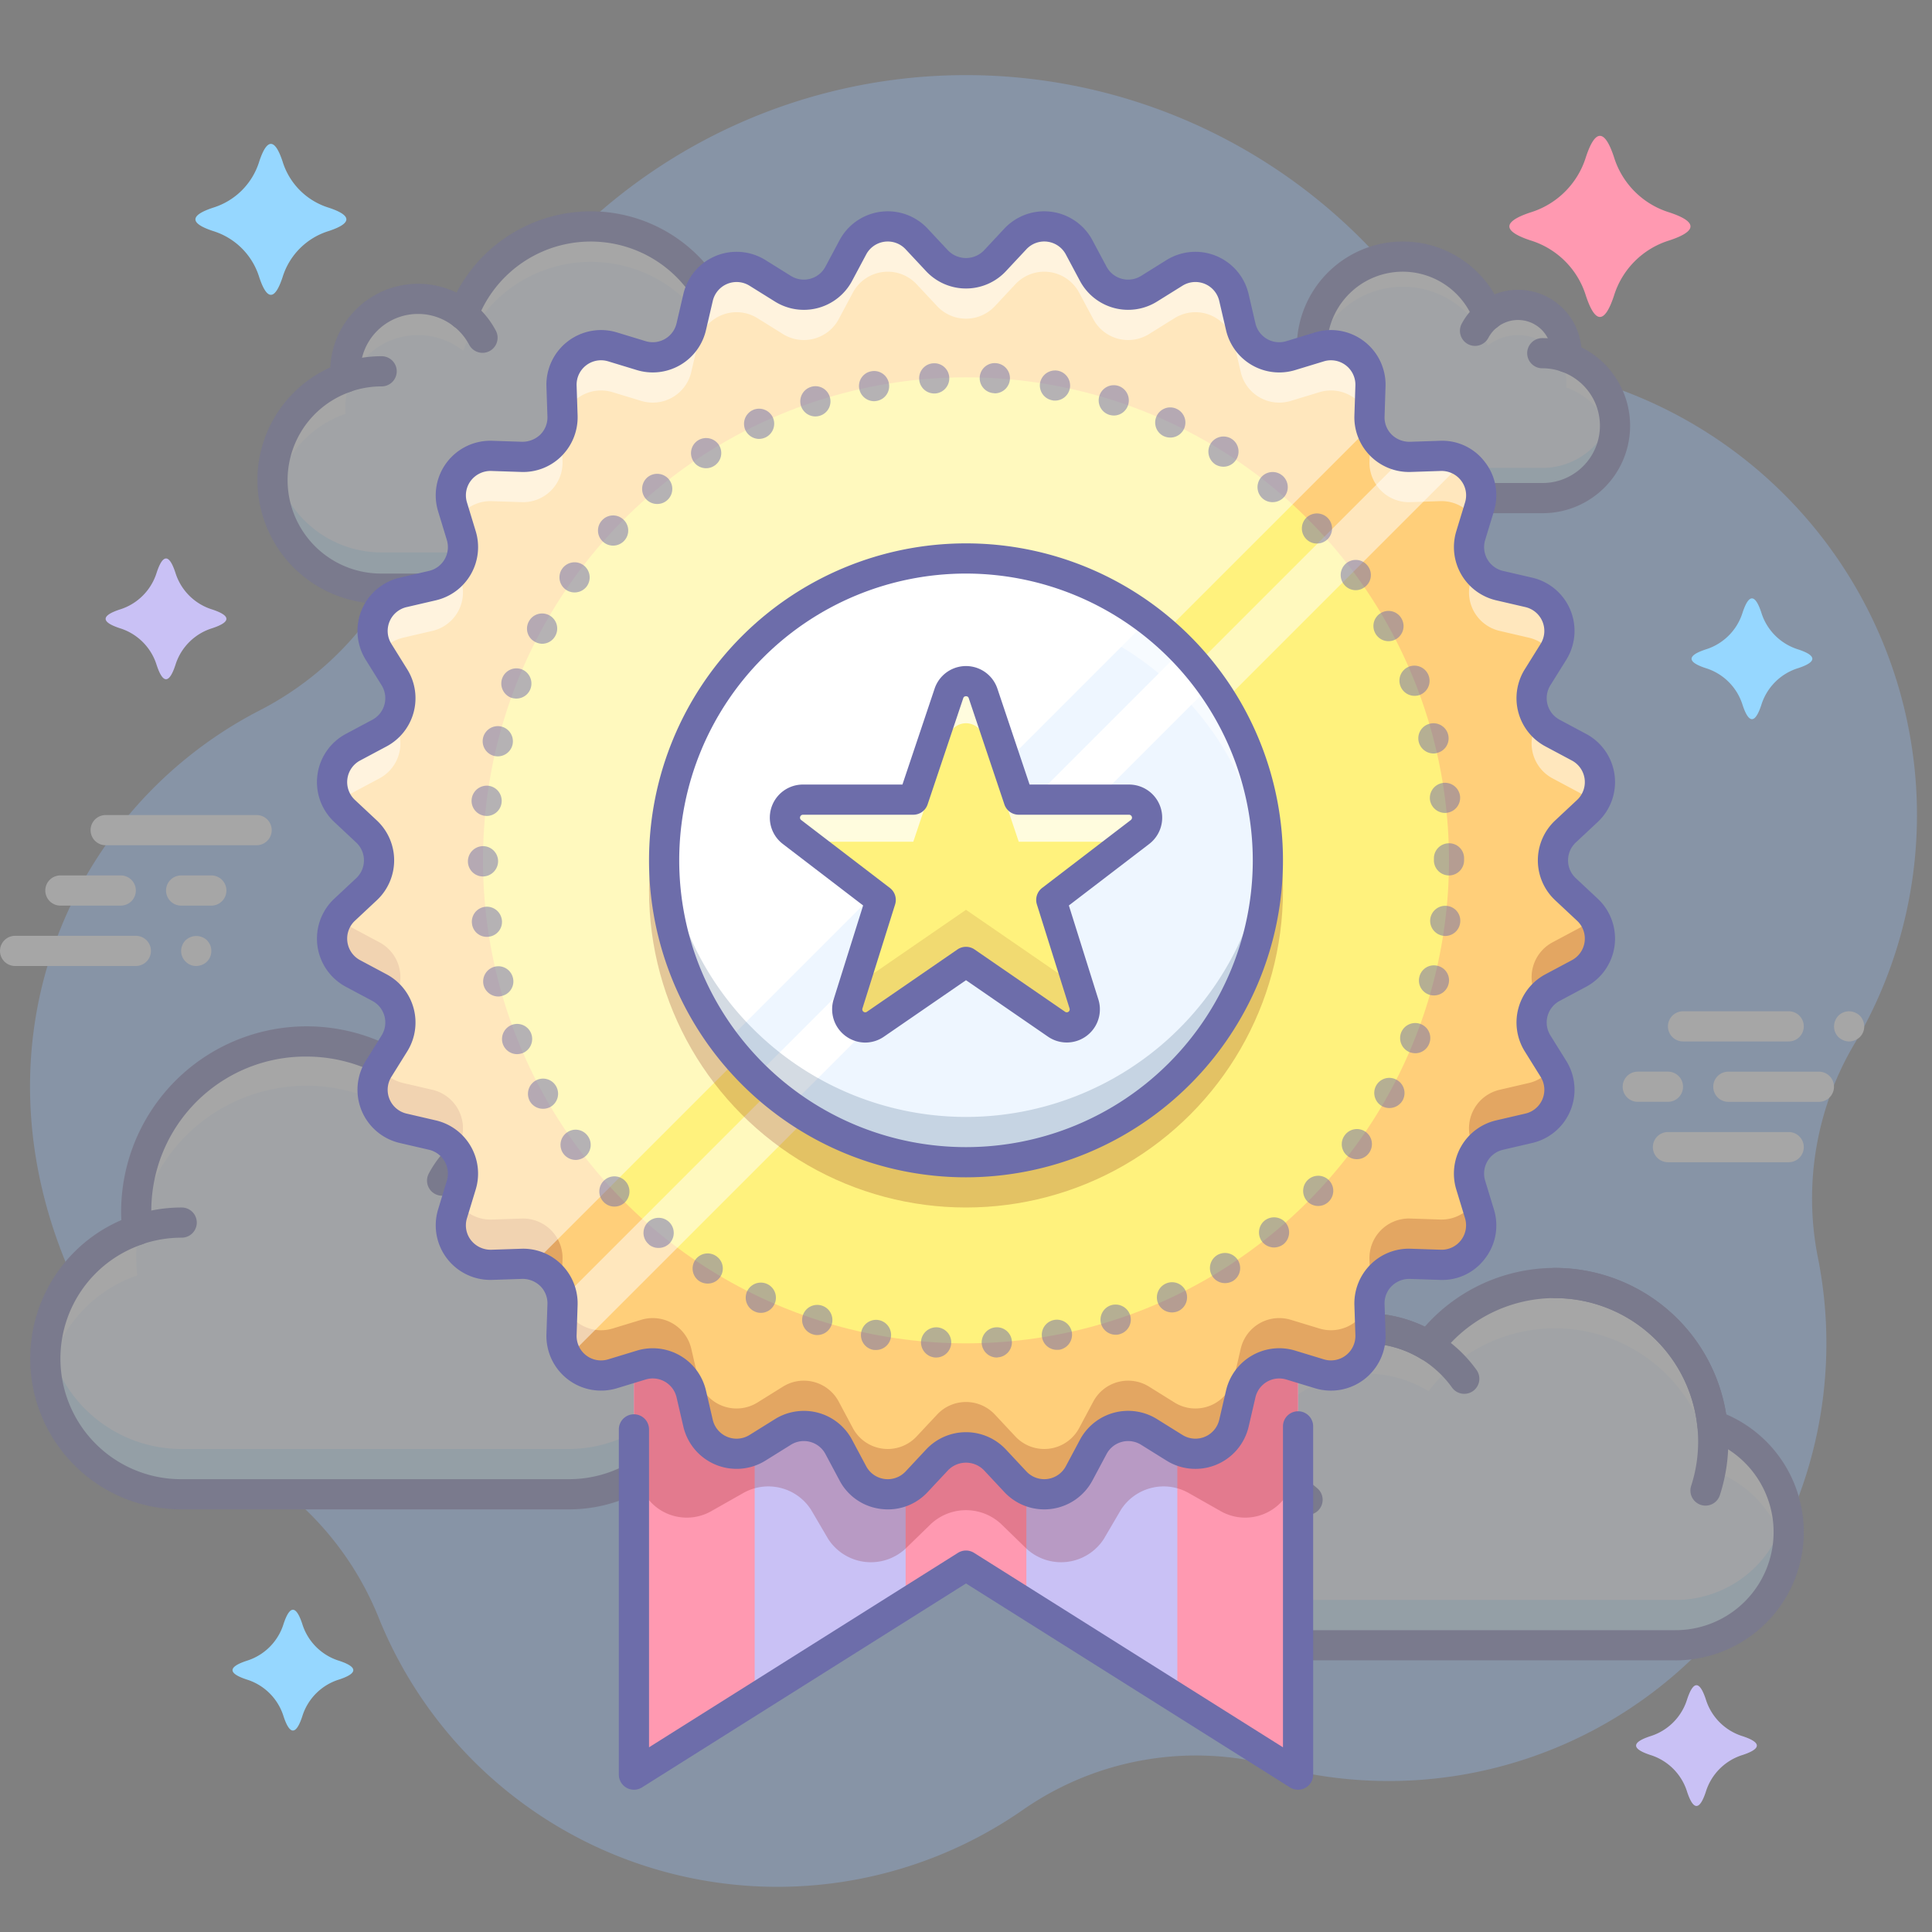 <?xml version="1.0" ?><svg data-name="009" height="128" id="_009" viewBox="0 0 128 128" width="128" xmlns="http://www.w3.org/2000/svg"><rect x="0" y="0" width="128" height="128" fill="#808080" stroke="none"/><title/><g style="opacity:0.3"><path d="M126.689,49.663A30.001,30.001,0,0,0,103.177,24.617a19.69,19.69,0,0,1-10.933-6.548,37.011,37.011,0,0,0-64.255,15.372A21.013,21.013,0,0,1,17.107,47.114C2.945,54.473-4.151,73.573,8.758,91.498a16.602,16.602,0,0,0,6.352,4.909,20.579,20.579,0,0,1,10.02,10.876,28.488,28.488,0,0,0,42.624,12.637A20.059,20.059,0,0,1,84.377,116.977a29.001,29.001,0,0,0,36.038-33.793,20.08,20.08,0,0,1,2.51-14.132A29.832,29.832,0,0,0,126.689,49.663Z" style="fill:#97c1ff"/><path d="M48.122,24.997A9.034,9.034,0,0,0,30.688,20.842,4.82,4.82,0,0,0,22.875,24.6c0,.139.009.275.021.411A7.192,7.192,0,0,0,25.285,39H45.77a7.193,7.193,0,0,0,2.352-14.003Z" style="fill:#eef6ff"/><path d="M45.77,36.6H25.285a7.217,7.217,0,0,1-7.124-6.018A7.19,7.19,0,0,0,25.285,39H45.77a7.191,7.191,0,0,0,7.124-8.419A7.217,7.217,0,0,1,45.77,36.6Z" style="fill:#5cbeff;opacity:0.3"/><path d="M22.896,27.411c-.012-.136-.021-.272-.021-.411a4.82,4.82,0,0,1,7.813-3.758,9.026,9.026,0,0,1,17.433,4.155,7.216,7.216,0,0,1,4.773,5.584,7.125,7.125,0,0,0-4.773-7.984,9.034,9.034,0,0,0-17.433-4.155,4.82,4.82,0,0,0-7.813,3.758c0,.139.009.275.021.411a7.124,7.124,0,0,0-4.735,7.971A7.215,7.215,0,0,1,22.896,27.411Z" style="fill:#fff"/><path d="M45.77,40H25.285a8.191,8.191,0,0,1-3.404-15.659,5.825,5.825,0,0,1,8.366-4.954A10.038,10.038,0,0,1,49.18,24c0,.114-.002.228-.006.34A8.192,8.192,0,0,1,45.77,40ZM27.695,20.8a3.814,3.814,0,0,0-3.82,3.8c0,.109.008.218.017.325a1.0 1,0,0,1-.666,1.03A6.192,6.192,0,0,0,25.285,38H45.77a6.193,6.193,0,0,0,2.027-12.057,1.001,1.001,0,0,1-.67-1.056A8.034,8.034,0,0,0,31.624,21.194a.999.999,0,0,1-1.556.432A3.795,3.795,0,0,0,27.695,20.8Z" style="fill:#6d6daa"/><path d="M45.77,24.6a7.247,7.247,0,0,1,2.371.396" style="fill:#eef6ff"/><path d="M48.141,25.996a1.004,1.004,0,0,1-.327-.055,6.245,6.245,0,0,0-2.044-.342,1,1,0,0,1,0-2,8.25,8.25,0,0,1,2.698.451,1,1,0,0,1-.327,1.945Z" style="fill:#6d6daa"/><path d="M22.895,25.003A7.246,7.246,0,0,1,25.285,24.6" style="fill:#eef6ff"/><path d="M22.895,26.003a1,1,0,0,1-.329-1.944,8.239,8.239,0,0,1,2.719-.459,1,1,0,0,1,0,2,6.25,6.25,0,0,0-2.061.348A.994.994,0,0,1,22.895,26.003Z" style="fill:#6d6daa"/><path d="M30.657,20.813a4.826,4.826,0,0,1,1.311,1.563" style="fill:#eef6ff"/><path d="M31.969,23.376a1.0 1,0,0,1-.886-.535,3.869,3.869,0,0,0-1.04-1.239A1,1,0,0,1,31.271,20.023a5.862,5.862,0,0,1,1.582,1.888,1,1,0,0,1-.884,1.465Z" style="fill:#6d6daa"/><path d="M9.098,81.496a11.292,11.292,0,0,1,21.791-5.194A6.025,6.025,0,0,1,40.656,81c0,.173-.012.344-.026.514A8.99,8.99,0,0,1,37.644,99H12.037A8.991,8.991,0,0,1,9.098,81.496Z" style="fill:#eef6ff"/><path d="M12.037,96H37.644a9.021,9.021,0,0,0,8.905-7.522A8.988,8.988,0,0,1,37.644,99H12.037A8.989,8.989,0,0,1,3.132,88.477,9.021,9.021,0,0,0,12.037,96Z" style="fill:#5cbeff;opacity:0.3"/><path d="M40.63,84.514c.014-.17.026-.34.026-.514a6.025,6.025,0,0,0-9.767-4.698A11.282,11.282,0,0,0,9.098,84.497,9.019,9.019,0,0,0,3.132,91.477,8.906,8.906,0,0,1,9.098,81.496a11.292,11.292,0,0,1,21.791-5.194,6.025,6.025,0,0,1,9.767,4.698c0,.173-.012.344-.026.514a8.905,8.905,0,0,1,5.919,9.964A9.019,9.019,0,0,0,40.63,84.514Z" style="fill:#fff"/><path d="M37.644,100H12.038A9.99,9.99,0,0,1,8.041,80.834q-.016-.297-.016-.584a12.297,12.297,0,0,1,23.308-5.43A7.029,7.029,0,0,1,41.654,80.842,9.989,9.989,0,0,1,37.644,100ZM20.322,70a10.218,10.218,0,0,0-10.23,11.386,1,1,0,0,1-.669,1.057A7.991,7.991,0,0,0,12.038,98h25.606a7.99,7.99,0,0,0,2.657-15.542 1.0 1,0,0,1-.666-1.03c.012-.142.022-.283.022-.428a5.025,5.025,0,0,0-8.146-3.913 1.0 1,0,0,1-1.556-.432A10.342,10.342,0,0,0,20.322,70Z" style="fill:#6d6daa"/><path d="M12.037,81a9.058,9.058,0,0,0-2.964.495" style="fill:#eef6ff"/><path d="M9.073,82.495a1,1,0,0,1-.327-1.945A10.064,10.064,0,0,1,12.038,80a1,1,0,1,1,0,2,8.049,8.049,0,0,0-2.637.44A1.009,1.009,0,0,1,9.073,82.495Z" style="fill:#6d6daa"/><path d="M40.631,81.503A9.058,9.058,0,0,0,37.644,81" style="fill:#eef6ff"/><path d="M40.631,82.504a.999.999,0,0,1-.33-.056A8.035,8.035,0,0,0,37.644,82a1,1,0,0,1,0-2,10.057,10.057,0,0,1,3.317.56,1,1,0,0,1-.33,1.944Z" style="fill:#6d6daa"/><path d="M30.929,76.266a6.032,6.032,0,0,0-1.639,1.954" style="fill:#eef6ff"/><path d="M29.29,79.22a1,1,0,0,1-.884-1.465,7.064,7.064,0,0,1,1.911-2.279,1,1,0,0,1,1.227,1.58,5.054,5.054,0,0,0-1.367,1.629A1.0 1,0,0,1,29.29,79.22Z" style="fill:#6d6daa"/><path d="M86.956,23.665a6.022,6.022,0,0,1,11.622-2.77A3.213,3.213,0,0,1,103.787,23.4c0,.092-.006.183-.014.274A4.795,4.795,0,0,1,102.18,33H88.523a4.795,4.795,0,0,1-1.568-9.335Z" style="fill:#eef6ff"/><path d="M86.956,25.665a6.022,6.022,0,0,1,11.622-2.77,3.213,3.213,0,0,1,5.209,2.505c0,.093-.006.183-.014.274a4.806,4.806,0,0,1,3.113,3.544,4.764,4.764,0,0,0-3.113-5.544c.008-.091.014-.181.014-.274a3.213,3.213,0,0,0-5.209-2.505,6.017,6.017,0,0,0-11.622,2.77,4.765,4.765,0,0,0-3.139,5.553A4.806,4.806,0,0,1,86.956,25.665Z" style="fill:#fff"/><path d="M102.18,31H88.523A4.814,4.814,0,0,1,83.817,27.218a4.751,4.751,0,0,0-.114.982A4.81,4.81,0,0,0,88.523,33H102.18A4.81,4.81,0,0,0,107,28.2a4.75,4.75,0,0,0-.114-.982A4.814,4.814,0,0,1,102.18,31Z" style="fill:#5cbeff;opacity:0.3"/><path d="M102.18,34H88.523A5.794,5.794,0,0,1,85.916,23.019V23a7.025,7.025,0,0,1,13.101-3.501,4.212,4.212,0,0,1,5.751,3.511A5.794,5.794,0,0,1,102.18,34ZM92.942,18a5.019,5.019,0,0,0-5.025,5,5.131,5.131,0,0,0,.033.557,1.001,1.001,0,0,1-.67,1.055A3.795,3.795,0,0,0,88.523,32h13.657a3.795,3.795,0,0,0,1.263-7.382,1,1,0,0,1-.666-1.024c.005-.064.01-.129.01-.193a2.214,2.214,0,0,0-3.589-1.722.999.999,0,0,1-1.556-.432A5.046,5.046,0,0,0,92.942,18Z" style="fill:#6d6daa"/><path d="M88.523,23.4a4.831,4.831,0,0,0-1.581.264" style="fill:#eef6ff"/><path d="M86.942,24.664a1,1,0,0,1-.326-1.945,5.846,5.846,0,0,1,1.907-.318,1,1,0,0,1,0,2,3.838,3.838,0,0,0-1.255.209A1.003,1.003,0,0,1,86.942,24.664Z" style="fill:#6d6daa"/><path d="M103.773,23.669A4.831,4.831,0,0,0,102.18,23.4" style="fill:#eef6ff"/><path d="M103.773,24.669a.984.984,0,0,1-.331-.057,3.808,3.808,0,0,0-1.262-.212,1,1,0,0,1,0-2,5.794,5.794,0,0,1,1.924.325 1.0 1,0,0,1-.331,1.943Z" style="fill:#6d6daa"/><path d="M98.599,20.875a3.217,3.217,0,0,0-.874,1.042" style="fill:#eef6ff"/><path d="M97.724,22.917a1,1,0,0,1-.884-1.466A4.249,4.249,0,0,1,97.986,20.085,1,1,0,0,1,99.212,21.665a2.234,2.234,0,0,0-.603.718A1.0 1,0,0,1,97.724,22.917Z" style="fill:#6d6daa"/><path d="M122.51,69a1.0 1,0,0,1-.38-.08,1.034,1.034,0,0,1-.33-.21.991.991,0,0,1-.29-.71,1.05,1.05,0,0,1,.29-.71.998.998,0,0,1,1.09-.21,1.154,1.154,0,0,1,.33.21,1.05,1.05,0,0,1,.29.71.991.991,0,0,1-.29.71,1.154,1.154,0,0,1-.33.21A.998.998,0,0,1,122.51,69Z" style="fill:#fff"/><path d="M120.507,73h-6a1,1,0,1,1,0-2h6a1,1,0,0,1,0,2Z" style="fill:#fff"/><path d="M118.506,68.999h-7a1,1,0,0,1,0-2h7a1,1,0,1,1,0,2Z" style="fill:#fff"/><path d="M110.506,72.999h-2a1,1,0,0,1,0-2h2a1,1,0,0,1,0,2Z" style="fill:#fff"/><path d="M118.506,77h-8a1,1,0,0,1,0-2h8a1,1,0,0,1,0,2Z" style="fill:#fff"/><path d="M13,64a.969.969,0,0,1-.7-.29.976.976,0,0,1-.22-1.09A.912.912,0,0,1,12.3,62.29a1.034,1.034,0,0,1,1.41,0,1.268,1.268,0,0,1,.22.33A.981.981,0,0,1,14,63a.974.974,0,0,1-.61.92A1.049,1.049,0,0,1,13,64Z" style="fill:#fff"/><path d="M14.001,60h-2a1,1,0,1,1,0-2h2a1,1,0,0,1,0,2Z" style="fill:#fff"/><path d="M17.001,55.999H7.001a1,1,0,1,1,0-2H17.001a1,1,0,0,1,0,2Z" style="fill:#fff"/><path d="M8,59.999H4.001a1,1,0,1,1,0-2H8a1,1,0,1,1,0,2Z" style="fill:#fff"/><path d="M9,64H1a1,1,0,0,1,0-2H9a1,1,0,0,1,0,2Z" style="fill:#fff"/><path d="M82.772,98.015a7.984,7.984,0,0,1,11.875-8.847,10.489,10.489,0,0,1,18.802,5.251,7.496,7.496,0,0,1-2.443,14.584l-28.001 0A5.496,5.496,0,0,1,82.772,98.015Z" style="fill:#eef6ff"/><path d="M82.772,101.015a7.624,7.624,0,0,1-.202-2.972,5.469,5.469,0,0,0-4.841,6.997A5.483,5.483,0,0,1,82.772,101.015Z" style="fill:#fff"/><path d="M90.506,91.003a7.949,7.949,0,0,1,4.141,1.165,10.489,10.489,0,0,1,18.802,5.251,7.5,7.5,0,0,1,4.897,5.623,7.494,7.494,0,0,0-4.897-8.623,10.489,10.489,0,0,0-18.802-5.251A7.987,7.987,0,0,0,82.507,96.002a7.72,7.72,0,0,0,.153,1.447A8,8,0,0,1,90.506,91.003Z" style="fill:#fff"/><path d="M82.772,95.015c-.048-.184-.076-.376-.112-.565-.038.195-.067.394-.091.594C82.639,95.038,82.703,95.018,82.772,95.015Z" style="fill:#5cbeff"/><path d="M111.007,106.002l-28.001 0a5.499,5.499,0,0,1-5.278-3.963,5.436,5.436,0,0,0-.222,1.463,5.5,5.5,0,0,0,5.5,5.5l28.001-0a7.43,7.43,0,0,0,7.34-8.962A7.501,7.501,0,0,1,111.007,106.002Z" style="fill:#5cbeff;opacity:0.3"/><path d="M111.007,110.003H83.006a6.498,6.498,0,0,1-1.42-12.839,8.669,8.669,0,0,1-.08-1.161,8.986,8.986,0,0,1,12.891-8.107,11.489,11.489,0,0,1,19.968,5.805,8.497,8.497,0,0,1-3.358,16.303Zm-20.5-21a6.971,6.971,0,0,0-6.766,8.76,1,1,0,0,1-.925,1.251,4.497,4.497,0,0,0,.191,8.989h28A6.497,6.497,0,0,0,113.124,95.363a.999.999,0,0,1-.668-.844,9.489,9.489,0,0,0-17.011-4.747.999.999,0,0,1-1.315.25A6.983,6.983,0,0,0,90.506,89.003Z" style="fill:#6d6daa"/><path d="M112.994,99.752a1.0 1,0,0,1-.951-1.309,9.508,9.508,0,0,0-9.036-12.44,1,1,0,0,1,0-2,11.508,11.508,0,0,1,10.938,15.058A1,1,0,0,1,112.994,99.752Z" style="fill:#6d6daa"/><path d="M86.628,100.365a.997.997,0,0,1-.659-.248,4.492,4.492,0,0,0-2.963-1.114,1,1,0,1,1,0-2,6.492,6.492,0,0,1,4.282,1.61,1,1,0,0,1-.66,1.752Z" style="fill:#6d6daa"/><path d="M97.012,92.345a.998.998,0,0,1-.813-.417,7.024,7.024,0,0,0-5.692-2.925,1,1,0,1,1,0-2,9.027,9.027,0,0,1,7.317,3.759,1,1,0,0,1-.812,1.583Z" style="fill:#6d6daa"/></g><polygon points="42 85.007 42 117.574 64 103.728 86 117.574 86 85.007 42 85.007" style="fill:#c9c1f5"/><polygon points="78 112.4 86 117.343 86 85.007 78 85.007 78 112.4" style="fill:#ff99b1"/><polygon points="50 85.007 42 85.007 42 117.574 50 112.5 50 85.007" style="fill:#ff99b1"/><polygon points="60 106.245 64 103.728 68 106.245 68 85.007 60 85.007 60 106.245" style="fill:#ff99b1"/><path d="M42,96.794l.381,1.49a3.283,3.283,0,0,0,4.794,1.805l2.055-1.164a3.363,3.363,0,0,1,4.502,1.097l1.14,1.942a3.37,3.37,0,0,0,5.145.616l1.653-1.608a3.413,3.413,0,0,1,4.66,0l1.653,1.608a3.371,3.371,0,0,0,5.145-.616l1.139-1.942a3.363,3.363,0,0,1,4.502-1.097l2.055,1.164a3.283,3.283,0,0,0,4.794-1.805L86,96.794V85.007H42Z" style="fill:#750000;opacity:0.2"/><path d="M86,118.574a1.006,1.006,0,0,1-.533-.153L64,104.909,42.533,118.421A1.001,1.001,0,0,1,41,117.574V94.7a1,1,0,0,1,2,0v21.063l20.467-12.883a.999.999,0,0,1,1.065,0L85,115.764V94.5a1,1,0,0,1,2,0v23.074a1.001,1.001,0,0,1-1,1Z" style="fill:#6d6daa"/><path d="M65.913,17.283,67.271,15.831a2.62,2.62,0,0,1,4.225.556l.936,1.754a2.619,2.619,0,0,0,3.696.99L77.815,18.08a2.62,2.62,0,0,1,3.937,1.631l.45,1.936a2.62,2.62,0,0,0,3.314,1.913l1.902-.579a2.62,2.62,0,0,1,3.381,2.594l-.067,1.987a2.62,2.62,0,0,0,2.706,2.706l1.987-.067a2.62,2.62,0,0,1,2.594,3.381l-.579,1.902A2.62,2.62,0,0,0,99.353,38.798l1.936.45a2.62,2.62,0,0,1,1.631,3.937l-1.051,1.687a2.619,2.619,0,0,0,.99,3.696l1.754.936a2.62,2.62,0,0,1,.556,4.225l-1.452,1.358a2.619,2.619,0,0,0,0,3.827l1.452,1.358a2.62,2.62,0,0,1-.556,4.225l-1.754.936a2.619,2.619,0,0,0-.99,3.696l1.051,1.687a2.62,2.62,0,0,1-1.631,3.937l-1.936.45a2.62,2.62,0,0,0-1.913,3.314l.579,1.902a2.62,2.62,0,0,1-2.594,3.381l-1.987-.067a2.62,2.62,0,0,0-2.706,2.706l.067,1.987a2.62,2.62,0,0,1-3.381,2.594l-1.902-.579A2.62,2.62,0,0,0,82.202,92.353l-.45,1.936a2.62,2.62,0,0,1-3.937,1.631l-1.687-1.051a2.619,2.619,0,0,0-3.696.99l-.936,1.754a2.62,2.62,0,0,1-4.225.556l-1.358-1.452a2.619,2.619,0,0,0-3.827,0L60.729,98.169a2.62,2.62,0,0,1-4.225-.556l-.936-1.754a2.619,2.619,0,0,0-3.696-.99l-1.687,1.051a2.62,2.62,0,0,1-3.937-1.631l-.45-1.936A2.62,2.62,0,0,0,42.484,90.439l-1.902.579a2.62,2.62,0,0,1-3.381-2.594l.067-1.987a2.619,2.619,0,0,0-2.706-2.706l-1.987.067a2.62,2.62,0,0,1-2.594-3.381l.579-1.902A2.62,2.62,0,0,0,28.647,75.202l-1.936-.45a2.62,2.62,0,0,1-1.631-3.937l1.051-1.687a2.619,2.619,0,0,0-.99-3.696l-1.754-.936a2.62,2.62,0,0,1-.556-4.225l1.452-1.358a2.619,2.619,0,0,0,0-3.827L22.831,53.729a2.62,2.62,0,0,1,.556-4.225l1.754-.936a2.619,2.619,0,0,0,.99-3.696L25.08,43.185a2.62,2.62,0,0,1,1.631-3.937l1.936-.45a2.62,2.62,0,0,0,1.913-3.314l-.579-1.902a2.62,2.62,0,0,1,2.594-3.381l1.987.067a2.619,2.619,0,0,0,2.706-2.706l-.067-1.987a2.62,2.62,0,0,1,3.381-2.594l1.902.579A2.62,2.62,0,0,0,45.798,21.647l.45-1.936a2.62,2.62,0,0,1,3.937-1.631l1.687,1.051a2.619,2.619,0,0,0,3.696-.99l.936-1.754a2.62,2.62,0,0,1,4.225-.556l1.358,1.452A2.619,2.619,0,0,0,65.913,17.283Z" style="fill:#ffcf7a"/><g style="opacity:0.2"><path d="M26.052,66.255l.079-.127a2.619,2.619,0,0,0-.99-3.696l-1.754-.936a2.597,2.597,0,0,1-.907-.806,2.614,2.614,0,0,0,.907,3.806l1.754.936A2.59,2.59,0,0,1,26.052,66.255Z" style="fill:#750000"/><path d="M30.291,76.4l.269-.884A2.62,2.62,0,0,0,28.647,72.202l-1.936-.45a2.589,2.589,0,0,1-1.555-1.058l-.076.121a2.619,2.619,0,0,0,1.631,3.937l1.936.45A2.604,2.604,0,0,1,30.291,76.4Z" style="fill:#750000"/><path d="M104.613,61.496l-1.754.936a2.619,2.619,0,0,0-.99,3.696l.079.127a2.59,2.59,0,0,1,.911-.824l1.754-.936a2.614,2.614,0,0,0,.907-3.806A2.597,2.597,0,0,1,104.613,61.496Z" style="fill:#750000"/><path d="M102.844,70.694a2.589,2.589,0,0,1-1.555,1.058l-1.936.45a2.62,2.62,0,0,0-1.914,3.314l.269.884A2.605,2.605,0,0,1,99.353,75.202l1.936-.45a2.62,2.62,0,0,0,1.631-3.937Z" style="fill:#750000"/><path d="M97.744,79.518A2.592,2.592,0,0,1,95.424,80.798l-1.987-.067a2.62,2.62,0,0,0-2.706,2.706l.067,1.987a2.62,2.62,0,0,1-3.381,2.594l-1.902-.579A2.62,2.62,0,0,0,82.202,89.353l-.45,1.936a2.62,2.62,0,0,1-3.937,1.631l-1.687-1.051a2.619,2.619,0,0,0-3.696.99l-.936,1.754a2.62,2.62,0,0,1-4.225.556l-1.358-1.452a2.619,2.619,0,0,0-3.827,0l-1.358,1.452a2.62,2.62,0,0,1-4.225-.556l-.936-1.754a2.619,2.619,0,0,0-3.696-.99l-1.687,1.051a2.62,2.62,0,0,1-3.937-1.631L45.798,89.353a2.62,2.62,0,0,0-3.314-1.913l-1.902.579a2.62,2.62,0,0,1-3.38-2.594l.067-1.987a2.619,2.619,0,0,0-2.706-2.706l-1.987.067a2.592,2.592,0,0,1-2.32-1.28l-.274.9A2.62,2.62,0,0,0,32.576,83.798l1.987-.067a2.619,2.619,0,0,1,2.706,2.706L37.202,88.424a2.62,2.62,0,0,0,3.38,2.594l1.902-.579A2.62,2.62,0,0,1,45.798,92.353l.45,1.936a2.62,2.62,0,0,0,3.937,1.631l1.687-1.051a2.619,2.619,0,0,1,3.696.99l.936,1.754a2.62,2.62,0,0,0,4.225.556l1.358-1.452a2.619,2.619,0,0,1,3.827,0L67.271,98.169a2.62,2.62,0,0,0,4.225-.556l.936-1.754a2.619,2.619,0,0,1,3.696-.99l1.687,1.051a2.62,2.62,0,0,0,3.937-1.631l.45-1.936a2.62,2.62,0,0,1,3.314-1.913l1.902.579a2.62,2.62,0,0,0,3.381-2.594l-.067-1.987a2.62,2.62,0,0,1,2.706-2.706l1.987.067a2.62,2.62,0,0,0,2.594-3.381Z" style="fill:#750000"/></g><g style="opacity:0.5"><path d="M97.708,37.6l-.269.884A2.62,2.62,0,0,0,99.353,41.798l1.936.45a2.589,2.589,0,0,1,1.555,1.058l.076-.121a2.62,2.62,0,0,0-1.631-3.937L99.353,38.798A2.604,2.604,0,0,1,97.708,37.6Z" style="fill:#fff"/><path d="M101.948,47.745l-.079.127a2.619,2.619,0,0,0,.99,3.696l1.754.936a2.597,2.597,0,0,1,.907.806,2.614,2.614,0,0,0-.907-3.806l-1.754-.936A2.59,2.59,0,0,1,101.948,47.745Z" style="fill:#fff"/><path d="M30.256,34.482A2.592,2.592,0,0,1,32.576,33.202l1.987.067a2.619,2.619,0,0,0,2.706-2.706L37.202,28.576a2.62,2.62,0,0,1,3.38-2.594l1.902.579A2.62,2.62,0,0,0,45.798,24.647l.45-1.936a2.62,2.62,0,0,1,3.937-1.631l1.687,1.051a2.619,2.619,0,0,0,3.696-.99l.936-1.754a2.62,2.62,0,0,1,4.225-.556l1.358,1.452a2.619,2.619,0,0,0,3.827,0L67.271,18.831a2.62,2.62,0,0,1,4.225.556l.936,1.754a2.619,2.619,0,0,0,3.696.99l1.687-1.051a2.62,2.62,0,0,1,3.937,1.631l.45,1.936a2.62,2.62,0,0,0,3.314,1.914l1.902-.579A2.62,2.62,0,0,1,90.798,28.576l-.067,1.987a2.619,2.619,0,0,0,2.706,2.706l1.987-.067a2.592,2.592,0,0,1,2.32,1.28l.274-.9A2.62,2.62,0,0,0,95.424,30.202l-1.987.067a2.62,2.62,0,0,1-2.706-2.706l.067-1.987a2.62,2.62,0,0,0-3.381-2.594l-1.902.579A2.62,2.62,0,0,1,82.202,21.647l-.45-1.936a2.619,2.619,0,0,0-3.937-1.631l-1.687,1.051a2.619,2.619,0,0,1-3.696-.99l-.936-1.754a2.62,2.62,0,0,0-4.225-.556l-1.358,1.452a2.619,2.619,0,0,1-3.827,0l-1.358-1.452a2.62,2.62,0,0,0-4.225.556l-.936,1.754a2.619,2.619,0,0,1-3.696.99l-1.687-1.051a2.62,2.62,0,0,0-3.937,1.631L45.798,21.647a2.62,2.62,0,0,1-3.314,1.913l-1.902-.579a2.62,2.62,0,0,0-3.38,2.594l.067,1.987a2.62,2.62,0,0,1-2.706,2.706L32.576,30.202a2.62,2.62,0,0,0-2.594,3.381Z" style="fill:#fff"/><path d="M25.156,43.306a2.589,2.589,0,0,1,1.555-1.058L28.647,41.798a2.62,2.62,0,0,0,1.913-3.314l-.269-.884A2.604,2.604,0,0,1,28.647,38.798l-1.936.45a2.619,2.619,0,0,0-1.631,3.937Z" style="fill:#fff"/><path d="M23.387,52.504l1.754-.936a2.619,2.619,0,0,0,.99-3.696l-.079-.127a2.59,2.59,0,0,1-.911.824l-1.754.936a2.614,2.614,0,0,0-.907,3.806A2.597,2.597,0,0,1,23.387,52.504Z" style="fill:#fff"/></g><circle cx="64" cy="57" r="32" style="fill:#fff27d"/><g style="opacity:0.5"><path d="M95.424,30.202l-1.987.067a2.589,2.589,0,0,1-.378-.027L37.242,86.059a2.596,2.596,0,0,1,.027.378L37.202,88.424a2.571,2.571,0,0,0,.426,1.492L96.916,30.628A2.571,2.571,0,0,0,95.424,30.202Z" style="fill:#fff"/><path d="M90.731,27.563l.067-1.987a2.62,2.62,0,0,0-3.381-2.594l-1.902.579A2.62,2.62,0,0,1,82.202,21.647l-.45-1.936a2.619,2.619,0,0,0-3.937-1.631l-1.687,1.051a2.619,2.619,0,0,1-3.696-.99l-.936-1.754a2.62,2.62,0,0,0-4.225-.556l-1.358,1.452a2.619,2.619,0,0,1-3.827,0l-1.358-1.452a2.62,2.62,0,0,0-4.225.556l-.936,1.754a2.619,2.619,0,0,1-3.696.99l-1.687-1.051a2.62,2.62,0,0,0-3.937,1.631L45.798,21.647a2.62,2.62,0,0,1-3.314,1.913l-1.902-.579a2.62,2.62,0,0,0-3.38,2.594l.067,1.987a2.62,2.62,0,0,1-2.706,2.706L32.576,30.202a2.62,2.62,0,0,0-2.594,3.381l.579,1.902A2.62,2.62,0,0,1,28.647,38.798l-1.936.45a2.619,2.619,0,0,0-1.631,3.937l1.051,1.687a2.619,2.619,0,0,1-.99,3.696l-1.754.936a2.62,2.62,0,0,0-.556,4.225l1.452,1.358a2.619,2.619,0,0,1,0,3.827L22.831,60.271a2.62,2.62,0,0,0,.556,4.225l1.754.936a2.619,2.619,0,0,1,.99,3.696l-1.051,1.687a2.619,2.619,0,0,0,1.631,3.937l1.936.45a2.62,2.62,0,0,1,1.913,3.314l-.579,1.902A2.62,2.62,0,0,0,32.576,83.798l1.987-.067a2.595,2.595,0,0,1,.686.078L90.809,28.249A2.595,2.595,0,0,1,90.731,27.563Z" style="fill:#fff"/></g><path d="M58.831,100.001a3.733,3.733,0,0,1-.487-.032A3.579,3.579,0,0,1,55.622,98.084l-.936-1.754a1.62,1.62,0,0,0-2.285-.612l-1.687,1.051a3.621,3.621,0,0,1-5.44-2.253l-.45-1.937a1.619,1.619,0,0,0-2.049-1.183l-1.901.579a3.62,3.62,0,0,1-4.671-3.586L36.269,86.404a1.605,1.605,0,0,0-.474-1.2,1.684,1.684,0,0,0-1.199-.474l-1.987.066a3.618,3.618,0,0,1-3.583-4.67l.579-1.902a1.621,1.621,0,0,0-1.184-2.05l-1.936-.448a3.619,3.619,0,0,1-2.253-5.439l1.051-1.688a1.62,1.62,0,0,0-.612-2.285L22.916,65.378a3.619,3.619,0,0,1-.769-5.837l1.452-1.358a1.618,1.618,0,0,0,0-2.365L22.147,54.459a3.619,3.619,0,0,1,.769-5.837l1.754-.936a1.62,1.62,0,0,0,.612-2.286l-1.051-1.688a3.619,3.619,0,0,1,2.253-5.438l1.936-.45A1.619,1.619,0,0,0,29.604,35.775L29.025,33.873a3.618,3.618,0,0,1,3.584-4.67l1.986.066a1.718,1.718,0,0,0,1.2-.474,1.605,1.605,0,0,0,.474-1.2l-.066-1.986a3.62,3.62,0,0,1,4.671-3.585l1.902.579a1.619,1.619,0,0,0,2.048-1.183l.45-1.937a3.621,3.621,0,0,1,5.44-2.253l1.687,1.051a1.62,1.62,0,0,0,2.285-.612l.936-1.754a3.619,3.619,0,0,1,5.837-.768l1.357,1.452a1.66,1.66,0,0,0,2.366,0l1.357-1.452a3.619,3.619,0,0,1,5.837.768l.936,1.754a1.62,1.62,0,0,0,2.285.612l1.687-1.051a3.621,3.621,0,0,1,5.44,2.253l.45,1.937a1.619,1.619,0,0,0,2.049,1.183l1.901-.579a3.62,3.62,0,0,1,4.671,3.586L91.731,27.596a1.605,1.605,0,0,0,.474,1.2,1.688,1.688,0,0,0,1.199.474l1.987-.066a3.542,3.542,0,0,1,2.993,1.413,3.579,3.579,0,0,1,.591,3.257L98.396,35.775a1.621,1.621,0,0,0,1.184,2.05l1.936.448a3.62,3.62,0,0,1,2.253,5.44l-1.051,1.687a1.619,1.619,0,0,0,.612,2.285l1.754.937a3.619,3.619,0,0,1,.769,5.837l-1.452,1.358a1.618,1.618,0,0,0,0,2.365l1.452,1.358a3.619,3.619,0,0,1-.769,5.837l-1.754.936a1.619,1.619,0,0,0-.612,2.286l1.051,1.688a3.618,3.618,0,0,1-2.253,5.438l-1.936.45A1.619,1.619,0,0,0,98.396,78.225l.579,1.902a3.579,3.579,0,0,1-.591,3.257,3.536,3.536,0,0,1-2.993,1.413l-1.986-.066a1.657,1.657,0,0,0-1.2.474,1.605,1.605,0,0,0-.474,1.2l.066,1.986a3.62,3.62,0,0,1-4.671,3.585l-1.902-.579a1.619,1.619,0,0,0-2.048,1.183l-.45,1.937a3.621,3.621,0,0,1-5.44,2.253l-1.687-1.051a1.62,1.62,0,0,0-2.285.612l-.936,1.754a3.619,3.619,0,0,1-5.837.768l-1.357-1.452a1.66,1.66,0,0,0-2.367.001l-1.357,1.451A3.571,3.571,0,0,1,58.831,100.001Zm-5.569-6.527a3.61,3.61,0,0,1,3.189,1.915l.936,1.754a1.619,1.619,0,0,0,2.612.344L61.356,96.034a3.62,3.62,0,0,1,5.288-.001l1.358,1.453a1.619,1.619,0,0,0,2.612-.344l.936-1.754a3.618,3.618,0,0,1,5.107-1.368l1.687,1.051a1.62,1.62,0,0,0,2.434-1.009l.45-1.937a3.619,3.619,0,0,1,4.579-2.644l1.902.579A1.619,1.619,0,0,0,89.798,88.458l-.066-1.987A3.636,3.636,0,0,1,90.79,83.79a3.584,3.584,0,0,1,2.681-1.058l1.986.066a1.62,1.62,0,0,0,1.604-2.09l-.579-1.902a3.62,3.62,0,0,1,2.644-4.579l1.937-.45a1.619,1.619,0,0,0,1.008-2.434L101.02,69.656a3.619,3.619,0,0,1,1.369-5.107l1.753-.935a1.62,1.62,0,0,0,.344-2.612l-1.452-1.358a3.619,3.619,0,0,1,0-5.287l1.452-1.358a1.62,1.62,0,0,0-.344-2.612l-1.754-.936a3.618,3.618,0,0,1-1.369-5.106l1.052-1.688a1.621,1.621,0,0,0-1.008-2.435l-1.936-.449a3.62,3.62,0,0,1-2.644-4.579l.579-1.902a1.602,1.602,0,0,0-.265-1.457,1.633,1.633,0,0,0-1.339-.633l-1.987.066a3.619,3.619,0,0,1-3.739-3.738l.066-1.986a1.619,1.619,0,0,0-2.09-1.604l-1.901.579A3.62,3.62,0,0,1,81.228,21.874l-.45-1.937a1.62,1.62,0,0,0-2.434-1.009l-1.687,1.051a3.618,3.618,0,0,1-5.107-1.368l-.936-1.754a1.619,1.619,0,0,0-2.612-.344L66.644,17.966l-0.0.001a3.621,3.621,0,0,1-5.287,0l-1.358-1.453a1.619,1.619,0,0,0-2.612.344l-.936,1.754a3.618,3.618,0,0,1-5.107,1.368l-1.687-1.051a1.62,1.62,0,0,0-2.434,1.009L46.772,21.874a3.619,3.619,0,0,1-4.579,2.644l-1.902-.579A1.619,1.619,0,0,0,38.202,25.542l.066,1.987A3.636,3.636,0,0,1,37.21,30.21a3.591,3.591,0,0,1-2.681,1.058l-1.986-.066a1.647,1.647,0,0,0-1.339.633,1.602,1.602,0,0,0-.265,1.457l.579,1.902a3.62,3.62,0,0,1-2.644,4.579l-1.937.45a1.619,1.619,0,0,0-1.008,2.433L26.98,44.344a3.619,3.619,0,0,1-1.369,5.107l-1.753.935a1.62,1.62,0,0,0-.344,2.612l1.452,1.358a3.619,3.619,0,0,1,0,5.287L23.514,61.002a1.62,1.62,0,0,0,.344,2.612l1.754.936a3.619,3.619,0,0,1,1.369,5.106l-1.052,1.688a1.62,1.62,0,0,0,1.008,2.435l1.936.449a3.62,3.62,0,0,1,2.644,4.579L30.938,80.709a1.602,1.602,0,0,0,.265,1.457,1.659,1.659,0,0,0,1.339.633l1.987-.066A3.591,3.591,0,0,1,37.21,83.79a3.636,3.636,0,0,1,1.058,2.681L38.202,88.457a1.619,1.619,0,0,0,2.09,1.604l1.901-.579A3.62,3.62,0,0,1,46.772,92.126l.45,1.937a1.62,1.62,0,0,0,2.434,1.009l1.687-1.051A3.632,3.632,0,0,1,53.261,93.474ZM65.914,17.283h0Z" style="fill:#6d6daa"/><path d="M61.96,89.939h0A1.01,1.01,0,0,1,61.02,88.88h0a1.015,1.015,0,0,1,1.07-.94h-.01A.998.998,0,0,1,63.02,89h0a.998.998,0,0,1-1,.939H61.96ZM65.04,89A1.005,1.005,0,0,1,65.98,87.939h0a.996.996,0,0,1,1.06.931h0a1.005,1.005,0,0,1-.94,1.06h0a.128.128,0,0,1-.06.01h0A1.011,1.011,0,0,1,65.04,89Zm-7.19.43h0a.993.993,0,0,1-.79-1.17h0a.997.997,0,0,1,1.16-.8h0A1.005,1.005,0,0,1,59.02,88.63h0a.996.996,0,0,1-.98.81h0A1.313,1.313,0,0,1,57.85,89.43ZM69.04,88.62a1,1,0,0,1,.8-1.17h0a1.005,1.005,0,0,1,1.17.8h0a1.013,1.013,0,0,1-.8,1.17h0a1.115,1.115,0,0,1-.18.01h0A.998.998,0,0,1,69.04,88.62Zm-15.2-.221a.992.992,0,0,1-.65-1.25h0A1.003,1.003,0,0,1,54.45,86.5h0a.998.998,0,0,1,.65,1.26h0a1.005,1.005,0,0,1-.95.69h0A.808.808,0,0,1,53.84,88.399ZM72.96,87.74a1.006,1.006,0,0,1,.64-1.261h0a1.016,1.016,0,0,1,1.27.641h0a.998.998,0,0,1-.65,1.26h0a.787.787,0,0,1-.3.05h0A1.008,1.008,0,0,1,72.96,87.74Zm-22.98-.86a1.002,1.002,0,0,1-.48-1.33h0a1.005,1.005,0,0,1,1.33-.48h0a.997.997,0,0,1,.48,1.33h0a.99.99,0,0,1-.9.58h0A.929.929,0,0,1,49.98,86.88Zm26.76-.5a1.002,1.002,0,0,1,.48-1.33h0a.992.992,0,0,1,1.33.47h0a1.007,1.007,0,0,1-.48,1.34h0a1.014,1.014,0,0,1-.42.091h0A1.001,1.001,0,0,1,76.74,86.38ZM46.35,84.89A1.004,1.004,0,0,1,46.04,83.51h0a.995.995,0,0,1,1.38-.31h0A.992.992,0,0,1,47.73,84.58h0a.992.992,0,0,1-.85.46h0A1.037,1.037,0,0,1,46.35,84.89Zm33.97-.34a1.0 1,0,0,1,.3-1.38h0a1.006,1.006,0,0,1,1.39.31h0a1.004,1.004,0,0,1-.31,1.38h0a1.043,1.043,0,0,1-.54.15h0A.987.987,0,0,1,80.32,84.55ZM43,82.46V82.45h0a.99.99,0,0,1-.14-1.4h0A1.002,1.002,0,0,1,44.27,80.91h0a1.0 1,0,0,1,.14,1.409h0a1.009,1.009,0,0,1-.78.36h0A.989.989,0,0,1,43,82.46ZM83.64,82.29A1.009,1.009,0,0,1,83.77,80.88h0a1.009,1.009,0,0,1,1.41.13h0a1.01,1.01,0,0,1-.13,1.41h0a1.049,1.049,0,0,1-.64.229h0A1.025,1.025,0,0,1,83.64,82.29ZM39.98,79.62A.996.996,0,0,1,40.02,78.21h0a.996.996,0,0,1,1.41.04h0a1.008,1.008,0,0,1-.04,1.42h0a1.002,1.002,0,0,1-.69.27h0A.979.979,0,0,1,39.98,79.62Zm46.67.01a1.008,1.008,0,0,1-.04-1.42h0a.996.996,0,0,1,1.41-.04h0a.997.997,0,0,1,.04,1.41h0a.987.987,0,0,1-.73.319h0A.996.996,0,0,1,86.65,79.63ZM37.33,76.439A.996.996,0,0,1,37.55,75.04h0a.983.983,0,0,1,1.39.22h0a.991.991,0,0,1-.21,1.39h0a1.017,1.017,0,0,1-.59.2h0A1.026,1.026,0,0,1,37.33,76.439Zm51.98.17a.984.984,0,0,1-.22-1.39h0A.995.995,0,0,1,90.48,74.99h0a.996.996,0,0,1,.22,1.399h0a.98.98,0,0,1-.8.41h0A.962.962,0,0,1,89.31,76.609ZM35.1,72.95a1.012,1.012,0,0,1,.39-1.36h0a.992.992,0,0,1,1.36.39h0A1.003,1.003,0,0,1,36.46,73.34h0a1.034,1.034,0,0,1-.48.12h0A1.0 1,0,0,1,35.1,72.95ZM91.57,73.29a1.006,1.006,0,0,1-.4-1.36h0A.993.993,0,0,1,92.53,71.54h0a1,1,0,0,1,.4,1.359h0a1.011,1.011,0,0,1-.88.511h0A1.033,1.033,0,0,1,91.57,73.29ZM33.33,69.21h0a1.003,1.003,0,0,1,.56-1.3h0a.995.995,0,0,1,1.3.56h0a1.011,1.011,0,0,1-.56,1.3h0a1.21,1.21,0,0,1-.37.07h0A1.006,1.006,0,0,1,33.33,69.21Zm60.06.5a1.011,1.011,0,0,1-.56-1.3h0a1.003,1.003,0,0,1,1.3-.561h0a.988.988,0,0,1,.56,1.29h0a.99.99,0,0,1-.93.641h0A1.27,1.27,0,0,1,93.39,69.71ZM32.04,65.27h0a1.011,1.011,0,0,1,.72-1.22h0a.996.996,0,0,1,1.22.72h0a.986.986,0,0,1-.72,1.21h0a.72.72,0,0,1-.25.04h0A1.011,1.011,0,0,1,32.04,65.27Zm62.71.65a.991.991,0,0,1-.71-1.21h0a.985.985,0,0,1,1.21-.72h0a.985.985,0,0,1,.72,1.21h0a.995.995,0,0,1-.97.75h0A1.162,1.162,0,0,1,94.75,65.92ZM31.27,61.2a.994.994,0,0,1,.86-1.12h0A1.002,1.002,0,0,1,33.25,60.95h0a.987.987,0,0,1-.87,1.109h0a.499.499,0,0,1-.12.01h0A.985.985,0,0,1,31.27,61.2ZM95.63,62a1.002,1.002,0,0,1-.87-1.12h0a1.002,1.002,0,0,1,1.12-.86h0a.987.987,0,0,1,.86,1.11h0a.995.995,0,0,1-.99.88h0A.499.499,0,0,1,95.63,62ZM31,57.069a1.011,1.011,0,0,1,1-1.01h0a1.003,1.003,0,0,1,1,1h0a1.018,1.018,0,0,1-1,1.01h0A1.002,1.002,0,0,1,31,57.069ZM95,57v-.07h0v-.06h0a.996.996,0,0,1,1-1h0a.987.987,0,0,1,1,.989h0v.07h0V57h0a1.003,1.003,0,0,1-1,1h0A1.003,1.003,0,0,1,95,57ZM32.12,54.05A.998.998,0,0,1,31.25,52.939h0a1.007,1.007,0,0,1,1.11-.88h0A1.003,1.003,0,0,1,33.23,53.18h0a.995.995,0,0,1-.99.88h0C32.2,54.06,32.16,54.05,32.12,54.05Zm62.62-1.06h0a1.002,1.002,0,0,1,.87-1.12h0a1.005,1.005,0,0,1,1.12.859h0a1.002,1.002,0,0,1-.87,1.12h0a.499.499,0,0,1-.12.01h0A1.011,1.011,0,0,1,94.74,52.99ZM32.73,50.08a1.004,1.004,0,0,1-.72-1.221h0A1.004,1.004,0,0,1,33.23,48.14h0a1.006,1.006,0,0,1,.72,1.22h0a1.003,1.003,0,0,1-.97.75h0A1.158,1.158,0,0,1,32.73,50.08ZM94,49.17a.995.995,0,0,1,.72-1.22h0a1.002,1.002,0,0,1,1.22.71h0a.991.991,0,0,1-.72,1.22h0a.72.72,0,0,1-.25.04h0A1.011,1.011,0,0,1,94,49.17Zm-60.15-2.95a1.007,1.007,0,0,1-.57-1.3h0a1.003,1.003,0,0,1,1.3-.57h0a1.011,1.011,0,0,1,.56,1.3h0a.994.994,0,0,1-.93.631h0A1.134,1.134,0,0,1,33.85,46.22Zm58.94-.75a.997.997,0,0,1,.55-1.3h0a1.007,1.007,0,0,1,1.3.56h0a.999.999,0,0,1-.55,1.301h0a.974.974,0,0,1-.37.069h0A.995.995,0,0,1,92.79,45.47Zm-57.35-2.95a.983.983,0,0,1-.4-1.35h0a.993.993,0,0,1,1.36-.4h0A.998.998,0,0,1,36.79,42.13h0a.993.993,0,0,1-.87.52h0A1.014,1.014,0,0,1,35.44,42.52ZM91.12,41.96a.995.995,0,0,1,.39-1.36h0a.989.989,0,0,1,1.35.391h0A.996.996,0,0,1,92.48,42.35h0a.976.976,0,0,1-.49.13h0A.993.993,0,0,1,91.12,41.96ZM37.48,39.06a.996.996,0,0,1-.22-1.399h0a1.003,1.003,0,0,1,1.39-.221h0a1.007,1.007,0,0,1,.23,1.4h0a1.001,1.001,0,0,1-.81.41h0A.988.988,0,0,1,37.48,39.06Zm51.54-.37A1.003,1.003,0,0,1,89.23,37.29h0a.996.996,0,0,1,1.4.22h0a.984.984,0,0,1-.22,1.39h0a.971.971,0,0,1-.59.2h0A.98.98,0,0,1,89.02,38.689ZM39.94,35.88a.988.988,0,0,1-.05-1.41h0a.988.988,0,0,1,1.41-.05h0a.988.988,0,0,1,.05,1.41h0a1.001,1.001,0,0,1-.73.319h0A.996.996,0,0,1,39.94,35.88Zm46.59-.18A.996.996,0,0,1,86.56,34.29h0a1.008,1.008,0,0,1,1.42.04h0a.997.997,0,0,1-.04,1.41h0a1.002,1.002,0,0,1-.69.27h0A.969.969,0,0,1,86.53,35.7ZM42.77,33.03a1.01,1.01,0,0,1,.13-1.41h0a1.008,1.008,0,0,1,1.41.13h0a1.0 1,0,0,1-.13,1.41h0a.973.973,0,0,1-.64.229h0A.991.991,0,0,1,42.77,33.03Zm40.91.02A1.003,1.003,0,0,1,83.54,31.64h0A1.0 1,0,0,1,84.95,31.5h0a1,1,0,0,1,.14,1.41h0a1.012,1.012,0,0,1-.78.359h0A.986.986,0,0,1,83.68,33.05ZM45.94,30.56a.999.999,0,0,1,.3-1.38h0a1.012,1.012,0,0,1,1.39.3h0a1.0 1,0,0,1-.31,1.38h0a.969.969,0,0,1-.54.16h0A.987.987,0,0,1,45.94,30.56Zm34.58.21A1.013,1.013,0,0,1,80.21,29.39h0a1.006,1.006,0,0,1,1.38-.32h0a.997.997,0,0,1,.31,1.381h0a.997.997,0,0,1-.84.47h0A1.042,1.042,0,0,1,80.52,30.77ZM49.39,28.51a1.008,1.008,0,0,1,.48-1.34h0a1.008,1.008,0,0,1,1.33.479h0a1.008,1.008,0,0,1-.48,1.33h0a1.073,1.073,0,0,1-.43.101h0A1.017,1.017,0,0,1,49.39,28.51Zm27.72.39a.996.996,0,0,1-.48-1.33h0A.99.99,0,0,1,77.96,27.09h0a.999.999,0,0,1,.48,1.33h0a1.001,1.001,0,0,1-.91.57h0A1.05,1.05,0,0,1,77.11,28.899Zm-24.04-2A1.001,1.001,0,0,1,53.71,25.64h0a.986.986,0,0,1,1.26.641h0A.993.993,0,0,1,54.33,27.54h0a1.078,1.078,0,0,1-.31.05h0A1.006,1.006,0,0,1,53.07,26.899ZM73.48,27.479a1.001,1.001,0,0,1-.64-1.26h0a.999.999,0,0,1,1.26-.65h0a1.007,1.007,0,0,1,.64,1.261h0a.993.993,0,0,1-.95.7h0A1.167,1.167,0,0,1,73.48,27.479Zm-16.55-1.71a.989.989,0,0,1,.79-1.17h0a.994.994,0,0,1,1.17.79h0a.993.993,0,0,1-.79,1.17h0a1.404,1.404,0,0,1-.19.021h0A1.005,1.005,0,0,1,56.93,25.77Zm12.78.75a.998.998,0,0,1-.8-1.16h0a1.014,1.014,0,0,1,1.17-.8h0a1.003,1.003,0,0,1,.8,1.17h0a.995.995,0,0,1-.98.811h0A.631.631,0,0,1,69.71,26.52ZM60.9,25.13a.991.991,0,0,1,.93-1.061h0A.991.991,0,0,1,62.89,25h0A1.004,1.004,0,0,1,61.96,26.069h-.07A.995.995,0,0,1,60.9,25.13Zm4.95.92A.996.996,0,0,1,64.91,25h0a.992.992,0,0,1,1.06-.94h0a.996.996,0,0,1,.94,1.05h0a1.007,1.007,0,0,1-1,.95h0C65.89,26.06,65.87,26.05,65.85,26.05Z" style="fill:#6d6daa;opacity:0.5"/><path d="M106.923,10.385a5.548,5.548,0,0,0,3.692,3.692q2.769.923,0,1.846a5.548,5.548,0,0,0-3.692,3.692q-.923,2.769-1.846,0a5.548,5.548,0,0,0-3.692-3.692q-2.769-.923,0-1.846a5.548,5.548,0,0,0,3.692-3.692Q106,7.615,106.923,10.385Z" style="fill:#ff99b1"/><path d="M116.687,40.568a3.699,3.699,0,0,0,2.462,2.462q1.846.615,0,1.231a3.699,3.699,0,0,0-2.462,2.462q-.615,1.846-1.231,0a3.699,3.699,0,0,0-2.462-2.462q-1.846-.615,0-1.231a3.699,3.699,0,0,0,2.462-2.462Q116.071,38.722,116.687,40.568Z" style="fill:#96d7ff"/><path d="M18.718,10.687A4.623,4.623,0,0,0,21.794,13.764q2.308.769,0,1.538a4.623,4.623,0,0,0-3.077,3.077q-.769,2.308-1.538,0a4.623,4.623,0,0,0-3.077-3.077q-2.308-.769,0-1.538A4.623,4.623,0,0,0,17.179,10.687Q17.948,8.379,18.718,10.687Z" style="fill:#96d7ff"/><path d="M11.615,37.923a3.699,3.699,0,0,0,2.462,2.462q1.846.615,0,1.231a3.699,3.699,0,0,0-2.462,2.462q-.615,1.846-1.231,0a3.699,3.699,0,0,0-2.462-2.462q-1.846-.615,0-1.231a3.699,3.699,0,0,0,2.462-2.462Q11,36.077,11.615,37.923Z" style="fill:#c9c1f5"/><path d="M113.011,112.572a3.699,3.699,0,0,0,2.462,2.462q1.846.615,0,1.231a3.699,3.699,0,0,0-2.462,2.462q-.615,1.846-1.231,0a3.699,3.699,0,0,0-2.462-2.462q-1.846-.615,0-1.231a3.699,3.699,0,0,0,2.462-2.462Q112.396,110.726,113.011,112.572Z" style="fill:#c9c1f5"/><path d="M20.022,107.574a3.699,3.699,0,0,0,2.462,2.462q1.846.615,0,1.231a3.699,3.699,0,0,0-2.462,2.462q-.615,1.846-1.231,0a3.699,3.699,0,0,0-2.462-2.462q-1.846-.615,0-1.231a3.699,3.699,0,0,0,2.462-2.462Q19.407,105.727,20.022,107.574Z" style="fill:#96d7ff"/><circle cx="64" cy="59" r="21" style="fill:#750000;opacity:0.2"/><circle cx="64" cy="57" r="20" style="fill:#eef6ff"/><path d="M64,37A19.973,19.973,0,0,0,48.076,69.066L76.066,41.076A19.886,19.886,0,0,0,64,37Z" style="fill:#fff"/><path d="M80.253,45.375a20.081,20.081,0,0,0-1.927-2.315L50.06,71.325a20.081,20.081,0,0,0,2.315,1.927Z" style="fill:#fff"/><path d="M64,74A19.987,19.987,0,0,1,44.076,55.5C44.039,55.997,44,56.494,44,57a20,20,0,0,0,40,0c0-.506-.039-1.003-.076-1.5A19.987,19.987,0,0,1,64,74Z" style="fill:#2c4b75;opacity:0.2"/><path d="M64,40A19.987,19.987,0,0,1,83.924,58.5C83.961,58.003,84,57.506,84,57a20,20,0,0,0-40,0c0,.506.039,1.003.076,1.5A19.987,19.987,0,0,1,64,40Z" style="fill:#fff;opacity:0.5"/><path d="M64,78A21,21,0,1,1,85,57,21.024,21.024,0,0,1,64,78Zm0-40A19,19,0,1,0,83,57,19.022,19.022,0,0,0,64,38Z" style="fill:#6d6daa"/><path d="M65.132,45.942l2.361,7.035,7.311.001a1.194,1.194,0,0,1,.726,2.142l-5.878,4.502,2.165,6.894a1.194,1.194,0,0,1-1.816,1.341L64,63.727l-6,4.129a1.194,1.194,0,0,1-1.816-1.341l2.165-6.894-5.878-4.502a1.194,1.194,0,0,1,.726-2.142l7.311-.001,2.361-7.035A1.194,1.194,0,0,1,65.132,45.942Z" style="fill:#fff27d"/><path d="M71.181,64.493a1.153,1.153,0,0,1-1.181-.087L64,60.277l-6,4.129a1.153,1.153,0,0,1-1.181.087L56.184,66.515a1.194,1.194,0,0,0,1.816,1.341L64,63.727l6,4.129A1.194,1.194,0,0,0,71.816,66.515Z" style="fill:#750000;opacity:0.1"/><g style="opacity:0.75"><path d="M53.316,55.767l7.192-0,2.361-7.035a1.194,1.194,0,0,1,2.264,0l2.361,7.035,7.192 0.0.845-.647a1.194,1.194,0,0,0-.726-2.142l-7.311-0-2.361-7.035a1.194,1.194,0,0,0-2.264,0l-2.361,7.035-7.311 0a1.194,1.194,0,0,0-.726,2.142Z" style="fill:#fff"/></g><path d="M57.322,69.073a2.205,2.205,0,0,1-2.092-2.858l1.955-6.226-5.322-4.075a2.194,2.194,0,0,1,1.334-3.936l6.592-.001L61.92,45.624a2.194,2.194,0,0,1,4.16,0h0l2.132,6.354,6.592.001a2.194,2.194,0,0,1,1.334,3.936l-5.323,4.075,1.955,6.226a2.195,2.195,0,0,1-3.337,2.466L64,64.941l-5.434,3.739A2.192,2.192,0,0,1,57.322,69.073ZM64,46.129a.175.175,0,0,0-.184.132L61.456,53.296a1,1,0,0,1-.948.682l-7.311.001a.194.194,0,0,0-.118.348l5.878,4.501a1.0 1,0,0,1,.346,1.094l-2.165,6.894a.194.194,0,0,0,.295.218l6-4.129a1.002,1.002,0,0,1,1.134,0l6,4.129a.194.194,0,0,0,.295-.218l-2.165-6.894a1.0 1,0,0,1,.346-1.094l5.878-4.501a.194.194,0,0,0-.118-.348l-7.311-.001a1,1,0,0,1-.948-.682l-2.361-7.035A.174.174,0,0,0,64,46.129Z" style="fill:#6d6daa"/></svg>